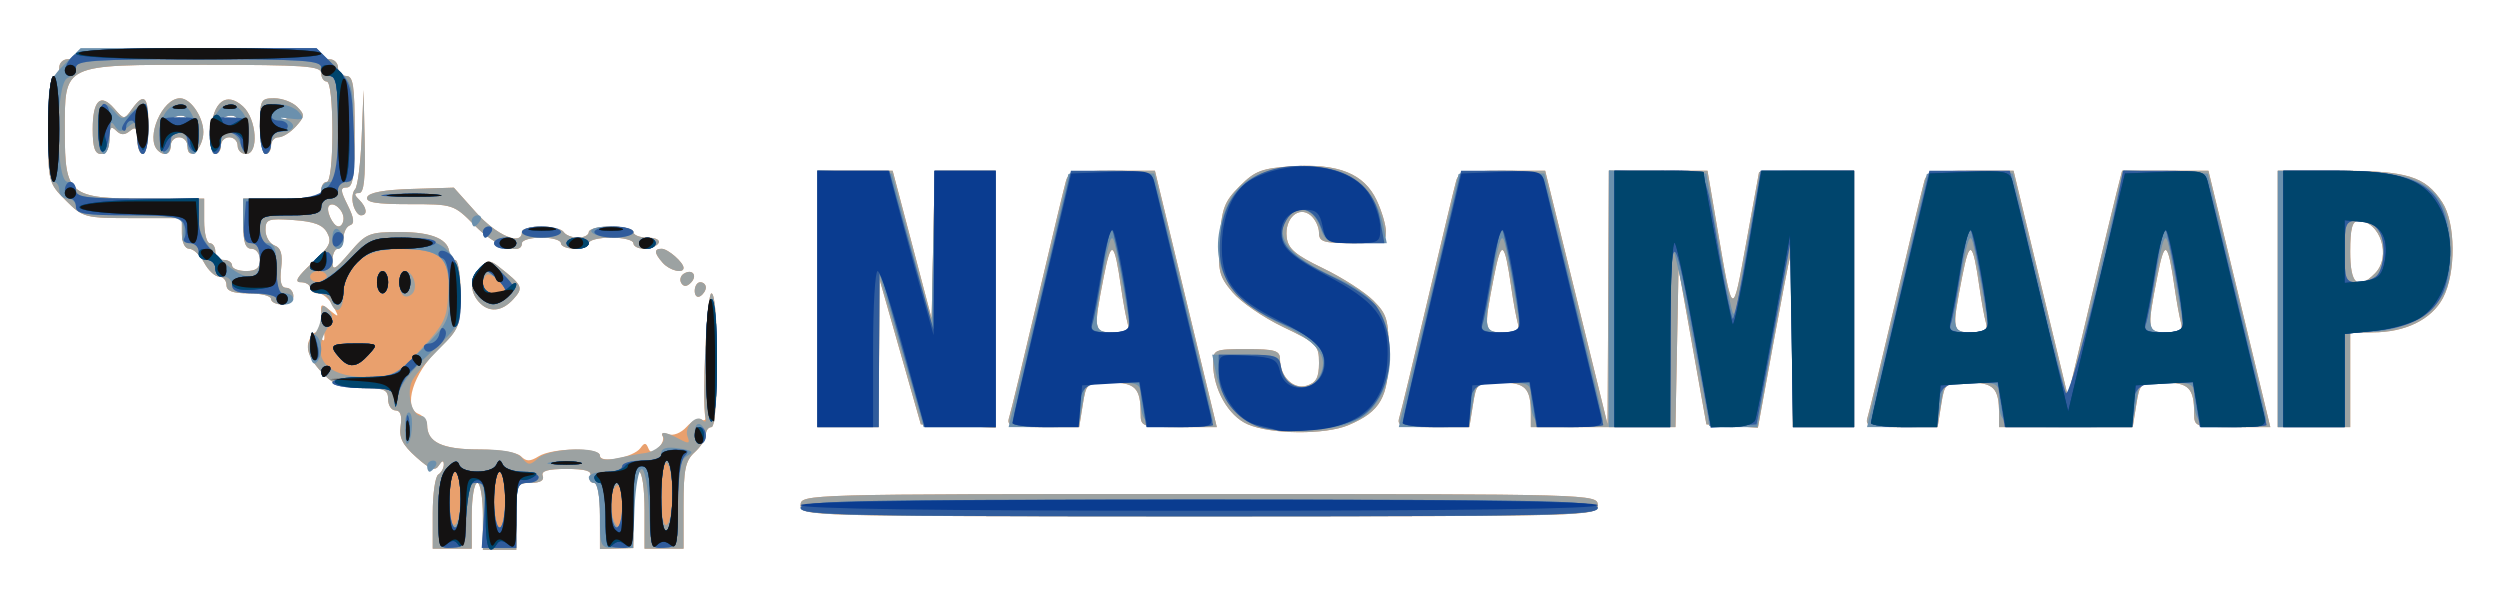 <svg xmlns="http://www.w3.org/2000/svg" role="img" viewBox="-8.63 -7.63 448.50 107.00"><title>MAAP logo</title><path fill="#e9a06d" d="M69 84.459c0-3.488.45-6.619 1-6.959.55-.34.993-1.154.985-1.809-.01-.792-.305-.733-.88.174-.684 1.08-1.531.771-4.064-1.486-2.472-2.203-3.107-3.478-2.793-5.615C63.517 66.93 63.207 66 62.327 66 61.597 66 61 65.1 61 64c0-1.707-.667-2-4.545-2-3.382 0-5.122-.577-6.798-2.253-2.888-2.888-3.705-5.067-2.564-6.838.774-1.201 1.051-1.188 1.879.091.669 1.033.773.254.334-2.5-.604-3.786-.54-3.92 1.192-2.5 1.713 1.404 1.754 1.357.631-.75-.659-1.238-1.858-2.25-2.664-2.25S47 44.55 47 44s-.763-1-1.695-1c-1.194 0-.584-1.018 2.065-3.444 3.16-2.894 3.593-3.757 2.712-5.402-.779-1.456-2.335-2.047-6.066-2.306-4.571-.317-5.018-.157-5.017 1.795 0 1.179.724 2.421 1.609 2.76 1.174.45 1.498 1.56 1.201 4.107C41.528 42.915 41.806 44 42.701 44 43.415 44 44 44.675 44 45.5c0 .833-.889 1.5-2 1.5-1.1 0-2-.45-2-1s-1.8-1-4-1c-2.889 0-4-.417-4-1.5 0-.825-.599-1.5-1.331-1.5S28.736 40.875 28 39.5c-.736-1.375-1.937-2.5-2.669-2.5-.784 0-1.333-1.129-1.335-2.75l-.004-2.75H15.169c-8.578 0-8.912-.088-11.996-3.173C.051 25.205 0 25 0 15.577 0 9.859.403 6 1 6c.55 0 1-.675 1-1.5S2.675 3 3.5 3 5 2.55 5 2c0-.636 8-1 22-1s22 .364 22 1c0 .55.675 1 1.5 1s1.5.675 1.5 1.5.675 1.5 1.5 1.5C54.733 6 55 7.778 55 16c0 7.983-.287 10-1.423 10-1.196 0-1.169.511.17 3.193 1.147 2.3 1.266 3.303.423 3.583C53.526 32.991 53 34.029 53 35.083 53 36.138 52.55 37 52 37s-1 .973-1 2.161c0 1.895.385 1.71 3.127-1.5C57.077 34.208 57.592 34 63.199 34 68.973 34 72 35.351 72 37.929 72 38.518 72.45 39 73 39c.557 0 1 2.693 1 6.078 0 5.782-.195 6.265-3.992 9.914-4.497 4.321-6.406 10.534-3.571 11.622C67.297 66.944 68 67.873 68 68.678 68 71.714 70.746 73 77.229 73c3.694 0 6.886.515 7.596 1.225.967.967 1.639.967 3.186 0C90.498 72.672 99 72.595 99 74.125c0 1.465 6.075.304 7.276-1.39.687-.968.983-.971 1.373-.014.392.961.779.961 1.819 0 .727-.671 1.07-1.635.762-2.141-.307-.506.147-.649 1.011-.317.9.345 2.307-.212 3.298-1.306.95-1.05 2.129-1.661 2.619-1.358.49.303.827.18.748-.274C117.278 63.709 118.195 45 119 45c.611 0 1 4.667 1 12s-.389 12-1 12c-.55 0-1 .605-1 1.345 0 .74-.9 2.159-2 3.155-1.672 1.513-2 3.08-2 9.555V90.8h-7v-6.9c0-3.933-.43-6.9-1-6.9-.569 0-1 2.949-1 6.848v6.848l-3 .085-3 .085v-5.933C99 81.262 98.578 79 97.893 79c-.609 0-.891-.562-.627-1.25.342-.892-.88-1.25-4.266-1.25s-4.608.358-4.266 1.25c.308.803-.453 1.25-2.127 1.25C84.087 79 84 79.201 84 85v6h-6v-6c0-3.333-.444-6-1-6-.554 0-1 2.633-1 5.9v5.9h-7zM38 39c0-1.111-.667-2-1.5-2-1.111 0-1.5-1.167-1.5-4.5V28h7c5.556 0 7-.31 7-1.5 0-.825.45-1.5 1-1.5.593 0 1-3.667 1-9s-.407-9-1-9c-.55 0-1-.675-1-1.5C49 4.214 46 4 28 4 2.322 4 3 3.675 3 16c0 11.358.776 12 14.5 12H28v4c0 2.2.45 4 1 4s1 .675 1 1.5.675 1.5 1.5 1.5 1.5.45 1.5 1 1.125 1 2.5 1c1.833 0 2.5-.533 2.5-2zM8 15.559c0-5.21 1.403-6.553 3.872-3.706 1.745 2.011 1.783 2.013 3.168.092C17.259 8.865 18 9.63 18 15c0 2.75-.45 5-1 5s-1-1.18-1-2.622c0-2.063-.283-2.388-1.324-1.524-.967.802-1.641.781-2.5-.078C11.275 14.875 11 15.23 11 17.3c0 1.733-.537 2.7-1.5 2.7C8.392 20 8 18.84 8 15.559zm11.667 3.774C17.428 17.095 20.474 10 23.674 10c2.044 0 4.473 3.852 4.151 6.584C27.48 19.514 25 21.269 25 18.583 25 17.712 24.325 17 23.5 17s-1.5.675-1.5 1.5c0 1.562-1.183 1.984-2.333.833zm5.062-5.938c-.332-.332-1.195-.368-1.917-.079-.798.319-.561.556.604.604 1.054.043 1.645-.193 1.312-.525zm4.463 2.456c.391-5.269 2.775-7.096 5.749-4.405C37.438 13.707 37.849 20 35.5 20c-.825 0-1.5-.675-1.5-1.5s-.675-1.5-1.5-1.5-1.5.675-1.5 1.5-.476 1.5-1.058 1.5c-.623 0-.931-1.705-.75-4.148zm4.537-2.456c-.332-.332-1.195-.368-1.917-.079-.798.319-.561.556.604.604 1.054.043 1.645-.193 1.312-.525zM38 15c0-4.704.152-5 2.571-5 1.414 0 3.266.695 4.115 1.544 1.392 1.392 1.37 1.737-.226 3.5C43.487 16.12 42.085 17 41.345 17 40.605 17 40 17.675 40 18.5s-.45 1.5-1 1.5-1-2.25-1-5zm4.729-1.604c-.332-.332-1.195-.368-1.917-.079-.798.319-.561.556.604.604 1.054.043 1.645-.193 1.312-.525zM53 31.559c0-1.501-1.795-3.097-2.59-2.302C49.712 29.954 51.093 33 52.107 33 52.598 33 53 32.352 53 31.559zM135 83c0-1.981.667-2 71.5-2s71.5.019 71.5 2-.667 2-71.5 2-71.5-.019-71.5-2zm80.213-14.507C211.729 66.98 209 62.164 209 57.532 209 55.104 209.246 55 215 55c5.122 0 6 .265 6 1.809 0 3.141 2.412 5.513 4.826 4.746 1.667-.529 2.174-1.478 2.174-4.071 0-3.173-.396-3.571-6.423-6.447-3.533-1.686-7.629-4.499-9.104-6.251-2.419-2.875-2.641-3.802-2.277-9.516.35-5.504.817-6.744 3.574-9.501 2.755-2.755 3.998-3.223 9.487-3.573 8.215-.523 12.819 1.335 15.072 6.082C239.247 30.216 240 32.747 240 33.901 240 35.8 239.428 36 234 36c-5.203 0-6-.249-6-1.878 0-1.033-.675-2.438-1.5-3.122-2.138-1.774-4.692.55-4.301 3.914.241 2.074 1.536 3.182 6.538 5.596 3.431 1.656 7.481 4.253 9 5.773 2.48 2.48 2.762 3.463 2.762 9.635 0 7.7-1.468 10.287-7.218 12.72-4.159 1.76-13.864 1.682-18.07-.145zM138 46V23h13.511l3.495 13.25L158.5 49.5l.279-13.25.279-13.25H170v46.091l-6.715-.296-6.715-.296-3.701-13-3.701-13-.084 13.25L149 69h-11zm34.415 21.25c.302-.963 2.608-10.525 5.125-21.25 2.517-10.725 4.805-20.288 5.085-21.25.429-1.471 1.738-1.75 8.225-1.75h7.715l5.551 23 5.551 23h-6.833C196.273 69 196 68.903 196 66.582 196 61.981 195.037 61 190.521 61c-4.203 0-4.275.059-4.905 4l-.64 4h-6.556c-5.786 0-6.491-.205-6.006-1.75zm21.226-17c-.272-.963-.785-3.775-1.14-6.25-1.218-8.481-1.781-8.843-3.112-2-1.894 9.737-1.85 10 1.679 10 2.443 0 2.967-.356 2.573-1.75zm48.774 17c.302-.963 2.608-10.525 5.125-21.25 2.517-10.725 4.805-20.288 5.085-21.25.429-1.472 1.738-1.75 8.23-1.75h7.72l5.596 22.75 5.596 22.75.116-22.75L280 23h17.694l1.749 10.25c2.804 16.433 2.717 16.386 5.182 2.75 1.243-6.875 2.286-12.613 2.317-12.75.031-.138 3.882-.25 8.557-.25h8.5v46h-11l-.079-15.75c-.043-8.662-.233-15.3-.422-14.75-.189.55-1.562 7.66-3.051 15.8l-2.707 14.8-4.621-.299L297.5 68.5l-2.5-14-2.5-14-.277 14.25-.277 14.25H266v-2.418C266 61.981 265.037 61 260.521 61c-4.203 0-4.275.059-4.905 4l-.64 4h-6.556c-5.786 0-6.491-.205-6.006-1.75zm21.226-17c-.272-.963-.785-3.775-1.14-6.25-1.218-8.481-1.781-8.843-3.112-2-1.894 9.737-1.85 10 1.679 10 2.443 0 2.967-.356 2.573-1.75zm62.774 17c.302-.963 2.608-10.525 5.125-21.25 2.517-10.725 4.805-20.288 5.085-21.25.429-1.472 1.739-1.75 8.244-1.75h7.734l4.876 20.25 4.876 20.25 3.91-16.5c2.15-9.075 4.338-18.188 4.862-20.25l.952-3.75h15.487l5.551 23 5.551 23h-6.833C385.273 69 385 68.903 385 66.582 385 61.981 384.037 61 379.521 61c-4.203 0-4.275.059-4.905 4l-.64 4H350v-2.418C350 61.981 349.037 61 344.521 61c-4.203 0-4.275.059-4.905 4l-.64 4h-6.556c-5.786 0-6.491-.205-6.006-1.75zm21.226-17c-.272-.963-.785-3.775-1.14-6.25-1.218-8.481-1.781-8.843-3.112-2-1.894 9.737-1.85 10 1.679 10 2.443 0 2.967-.356 2.573-1.75zm35 0c-.272-.963-.785-3.775-1.14-6.25-1.218-8.481-1.781-8.843-3.112-2-1.894 9.737-1.85 10 1.679 10 2.443 0 2.967-.356 2.573-1.75zM400 46V23h11.05c12.169 0 15.405.992 18.463 5.66 2.42 3.694 2.484 12.718.121 17.168C427.582 49.695 422.875 52 417.032 52H413v17h-13zm17.429-4.571c3.018-3.018.979-9.429-3-9.429C413.364 32 413 33.4 413 37.5c0 5.877 1.314 7.043 4.429 3.929zM77.25 46.504c-1.683-1.912-1.575-4.322.278-6.175 1.293-1.293 1.792-1.32 3.246-.179 4.395 3.451 4.563 3.82 2.686 5.893-2.068 2.285-4.448 2.462-6.21.46zM116 44.559c0-.857.45-1.559 1-1.559s1 .423 1 .941c0 .518-.45 1.219-1 1.559s-1-.084-1-.941zm-2.403-1.403c-.346-.56-.142-1.319.454-1.687 1.537-.95 2.529.351 1.246 1.635-.718.718-1.278.735-1.7.052zM110.25 39.504C108.718 37.764 108.663 37 110.071 37 111.196 37 114 39.447 114 40.429c0 1.101-2.512.482-3.75-.924zm-33.621-6.587C72.771 29.013 72.732 29 64.796 29c-5.925 0-7.856-.32-7.548-1.25.273-.824 2.992-1.329 7.979-1.483l7.565-.233 4.012 4.483C80.487 34.631 85 36.549 85 34c0-.55 1.548-1 3.441-1 1.893 0 3.719.45 4.059 1 .34.55 1.491 1 2.559 1S97 34.55 97 34s1.8-1 4-1 4 .45 4 1 1.152 1 2.559 1c1.451 0 2.292.433 1.941 1-.34.55-1.491 1-2.559 1S105 36.55 105 36s-1.8-1-4-1-4 .45-4 1-1.125 1-2.5 1-2.5-.45-2.5-1-1.575-1-3.5-1-3.5.45-3.5 1c0 2.311-4.78.551-8.371-3.083zM54.732 29.084c-.276-1.054-.123-2.294.339-2.756.462-.462.993-4.662 1.181-9.334L56.593 8.5l.204 9.25C56.943 24.391 56.662 27 55.8 27c-.933 0-.933.267 0 1.2 1.411 1.411 1.568 2.8.317 2.8-.486 0-1.109-.862-1.384-1.916z"/><path fill="#9ca2a2" d="M69 84.459c0-3.488.45-6.619 1-6.959.55-.34.993-1.154.985-1.809-.01-.792-.305-.733-.88.174-.684 1.08-1.531.771-4.064-1.486-2.472-2.203-3.107-3.478-2.793-5.615C63.517 66.93 63.207 66 62.327 66 61.597 66 61 65.1 61 64c0-1.707-.667-2-4.545-2-3.382 0-5.122-.577-6.798-2.253-3.154-3.154-3.828-5.433-2.114-7.147C48.344 51.799 49 50.121 49 48.871c0-1.792.258-2.013 1.225-1.046s.967 1.639 0 3.186C46.909 56.322 49.696 60 57.035 60c4.918 0 5.413-.25 9.853-4.979 4.195-4.468 4.698-5.509 4.899-10.135.279-6.414-1.246-7.809-8.583-7.853C56.823 36.993 53 39.962 53 44.955c0 3.198-1.381 4.102-2.362 1.545-.317-.825-1.265-1.5-2.107-1.5C47.689 45 47 44.55 47 44s-.763-1-1.695-1c-1.194 0-.584-1.018 2.065-3.444 3.16-2.894 3.593-3.757 2.712-5.402-.779-1.456-2.335-2.047-6.066-2.306-4.571-.317-5.018-.157-5.017 1.795 0 1.179.724 2.421 1.609 2.76 1.174.45 1.498 1.56 1.201 4.107C41.528 42.915 41.806 44 42.701 44 43.415 44 44 44.675 44 45.5c0 .833-.889 1.5-2 1.5-1.1 0-2-.45-2-1s-1.8-1-4-1c-2.889 0-4-.417-4-1.5 0-.825-.599-1.5-1.331-1.5S28.736 40.875 28 39.5c-.736-1.375-1.937-2.5-2.669-2.5-.784 0-1.333-1.129-1.335-2.75l-.004-2.75H15.169c-8.578 0-8.912-.088-11.996-3.173C.051 25.205 0 25 0 15.577 0 9.859.403 6 1 6c.55 0 1-.675 1-1.5S2.675 3 3.5 3 5 2.55 5 2c0-.636 8-1 22-1s22 .364 22 1c0 .55.675 1 1.5 1s1.5.675 1.5 1.5.675 1.5 1.5 1.5C54.733 6 55 7.778 55 16c0 7.983-.287 10-1.423 10-1.196 0-1.169.511.17 3.193 1.147 2.3 1.266 3.303.423 3.583C53.526 32.991 53 34.029 53 35.083 53 36.138 52.55 37 52 37s-1 .973-1 2.161c0 1.895.385 1.71 3.127-1.5C57.077 34.208 57.592 34 63.199 34 68.973 34 72 35.351 72 37.929 72 38.518 72.45 39 73 39c.557 0 1 2.693 1 6.078 0 5.698-.235 6.311-3.75 9.788-2.062 2.04-4.25 4.598-4.86 5.684C64.18 62.703 65.231 67 66.968 67 67.535 67 68 67.707 68 68.571 68 71.727 70.675 73 77.306 73c4.56 0 6.82.447 7.715 1.525 1.135 1.367 1.441 1.367 2.951 0C89.96 72.727 99 72.398 99 74.125c0 .749 1.086.886 3.25.411 1.788-.393 3.925-.787 4.75-.875 1.932-.207 3.922-1.943 3.336-2.911-.647-1.069.463-.928 2.881.366 1.737.93 1.987.858 1.494-.427-.658-1.715 1.548-4.097 2.714-2.931.408.408.651.291.54-.259-.686-3.401.192-22.5 1.035-22.5.611 0 1 4.667 1 12s-.389 12-1 12c-.55 0-1 .605-1 1.345 0 .74-.9 2.159-2 3.155-1.672 1.513-2 3.08-2 9.555V90.8h-7v-6.9c0-3.933-.43-6.9-1-6.9-.569 0-1 2.949-1 6.848v6.848l-3 .085-3 .085v-5.933C99 81.262 98.578 79 97.893 79c-.609 0-.891-.562-.627-1.25.342-.892-.88-1.25-4.266-1.25s-4.608.358-4.266 1.25c.308.803-.453 1.25-2.127 1.25C84.087 79 84 79.201 84 85v6h-6v-6c0-3.333-.444-6-1-6-.554 0-1 2.633-1 5.9v5.9h-7zm5-3.018C74 78.998 73.55 77 73 77s-1 2.277-1 5.059c0 3.118.384 4.822 1 4.441.55-.34 1-2.616 1-5.059zM82 82c0-2.75-.45-5-1-5s-1 2.25-1 5 .45 5 1 5 1-2.25 1-5zm21 .941c0-2.451-.396-3.814-1-3.441-1.693 1.047-1.12 7.5.667 7.5C102.85 87 103 85.173 103 82.941zM112 81c0-2.685-.45-5.16-1-5.5-.625-.386-1 1.676-1 5.5s.375 5.886 1 5.5c.55-.34 1-2.815 1-5.5zM50 42c0-.55-.675-1-1.5-1s-1.5.45-1.5 1 .675 1 1.5 1 1.5-.45 1.5-1zm-12-3c0-1.111-.667-2-1.5-2-1.111 0-1.5-1.167-1.5-4.5V28h7c5.556 0 7-.31 7-1.5 0-.825.45-1.5 1-1.5.593 0 1-3.667 1-9s-.407-9-1-9c-.55 0-1-.675-1-1.5C49 4.214 46 4 28 4 2.322 4 3 3.675 3 16c0 11.358.776 12 14.5 12H28v4c0 2.2.45 4 1 4s1 .675 1 1.5.675 1.5 1.5 1.5 1.5.45 1.5 1 1.125 1 2.5 1c1.833 0 2.5-.533 2.5-2zM8 15.559c0-5.21 1.403-6.553 3.872-3.706 1.745 2.011 1.783 2.013 3.168.092C17.259 8.865 18 9.63 18 15c0 2.75-.45 5-1 5s-1-1.18-1-2.622c0-2.063-.283-2.388-1.324-1.524-.967.802-1.641.781-2.5-.078C11.275 14.875 11 15.23 11 17.3c0 1.733-.537 2.7-1.5 2.7C8.392 20 8 18.84 8 15.559zm11.667 3.774C17.428 17.095 20.474 10 23.674 10c2.044 0 4.473 3.852 4.151 6.584C27.48 19.514 25 21.269 25 18.583 25 17.712 24.325 17 23.5 17s-1.5.675-1.5 1.5c0 1.562-1.183 1.984-2.333.833zm5.062-5.938c-.332-.332-1.195-.368-1.917-.079-.798.319-.561.556.604.604 1.054.043 1.645-.193 1.312-.525zm4.463 2.456c.391-5.269 2.775-7.096 5.749-4.405C37.438 13.707 37.849 20 35.5 20c-.825 0-1.5-.675-1.5-1.5s-.675-1.5-1.5-1.5-1.5.675-1.5 1.5-.476 1.5-1.058 1.5c-.623 0-.931-1.705-.75-4.148zm4.537-2.456c-.332-.332-1.195-.368-1.917-.079-.798.319-.561.556.604.604 1.054.043 1.645-.193 1.312-.525zM38 15c0-4.704.152-5 2.571-5 1.414 0 3.266.695 4.115 1.544 1.392 1.392 1.37 1.737-.226 3.5C43.487 16.12 42.085 17 41.345 17 40.605 17 40 17.675 40 18.5s-.45 1.5-1 1.5-1-2.25-1-5zm4.729-1.604c-.332-.332-1.195-.368-1.917-.079-.798.319-.561.556.604.604 1.054.043 1.645-.193 1.312-.525zM53 31.559c0-1.501-1.795-3.097-2.59-2.302C49.712 29.954 51.093 33 52.107 33 52.598 33 53 32.352 53 31.559zM135 83c0-1.981.667-2 71.5-2s71.5.019 71.5 2-.667 2-71.5 2-71.5-.019-71.5-2zm80.213-14.507C211.729 66.98 209 62.164 209 57.532 209 55.104 209.246 55 215 55c5.122 0 6 .265 6 1.809 0 3.141 2.412 5.513 4.826 4.746 1.667-.529 2.174-1.478 2.174-4.071 0-3.173-.396-3.571-6.423-6.447-3.533-1.686-7.629-4.499-9.104-6.251-2.419-2.875-2.641-3.802-2.277-9.516.35-5.504.817-6.744 3.574-9.501 2.755-2.755 3.998-3.223 9.487-3.573 8.215-.523 12.819 1.335 15.072 6.082C239.247 30.216 240 32.747 240 33.901 240 35.8 239.428 36 234 36c-5.203 0-6-.249-6-1.878 0-1.033-.675-2.438-1.5-3.122-2.138-1.774-4.692.55-4.301 3.914.241 2.074 1.536 3.182 6.538 5.596 3.431 1.656 7.481 4.253 9 5.773 2.48 2.48 2.762 3.463 2.762 9.635 0 7.7-1.468 10.287-7.218 12.72-4.159 1.76-13.864 1.682-18.07-.145zM138 46V23h13.511l3.495 13.25L158.5 49.5l.279-13.25.279-13.25H170v46.091l-6.715-.296-6.715-.296-3.701-13-3.701-13-.084 13.25L149 69h-11zm34.415 21.25c.302-.963 2.608-10.525 5.125-21.25 2.517-10.725 4.805-20.288 5.085-21.25.429-1.471 1.738-1.75 8.225-1.75h7.715l5.551 23 5.551 23h-6.833C196.273 69 196 68.903 196 66.582 196 61.981 195.037 61 190.521 61c-4.203 0-4.275.059-4.905 4l-.64 4h-6.556c-5.786 0-6.491-.205-6.006-1.75zm21.226-17c-.272-.963-.785-3.775-1.14-6.25-1.218-8.481-1.781-8.843-3.112-2-1.894 9.737-1.85 10 1.679 10 2.443 0 2.967-.356 2.573-1.75zm48.774 17c.302-.963 2.608-10.525 5.125-21.25 2.517-10.725 4.805-20.288 5.085-21.25.429-1.472 1.738-1.75 8.23-1.75h7.72l5.596 22.75 5.596 22.75.116-22.75L280 23h17.694l1.749 10.25c2.804 16.433 2.717 16.386 5.182 2.75 1.243-6.875 2.286-12.613 2.317-12.75.031-.138 3.882-.25 8.557-.25h8.5v46h-11l-.079-15.75c-.043-8.662-.233-15.3-.422-14.75-.189.55-1.562 7.66-3.051 15.8l-2.707 14.8-4.621-.299L297.5 68.5l-2.5-14-2.5-14-.277 14.25-.277 14.25H266v-2.418C266 61.981 265.037 61 260.521 61c-4.203 0-4.275.059-4.905 4l-.64 4h-6.556c-5.786 0-6.491-.205-6.006-1.75zm21.226-17c-.272-.963-.785-3.775-1.14-6.25-1.218-8.481-1.781-8.843-3.112-2-1.894 9.737-1.85 10 1.679 10 2.443 0 2.967-.356 2.573-1.75zm62.774 17c.302-.963 2.608-10.525 5.125-21.25 2.517-10.725 4.805-20.288 5.085-21.25.429-1.472 1.739-1.75 8.244-1.75h7.734l4.876 20.25 4.876 20.25 3.91-16.5c2.15-9.075 4.338-18.188 4.862-20.25l.952-3.75h15.487l5.551 23 5.551 23h-6.833C385.273 69 385 68.903 385 66.582 385 61.981 384.037 61 379.521 61c-4.203 0-4.275.059-4.905 4l-.64 4H350v-2.418C350 61.981 349.037 61 344.521 61c-4.203 0-4.275.059-4.905 4l-.64 4h-6.556c-5.786 0-6.491-.205-6.006-1.75zm21.226-17c-.272-.963-.785-3.775-1.14-6.25-1.218-8.481-1.781-8.843-3.112-2-1.894 9.737-1.85 10 1.679 10 2.443 0 2.967-.356 2.573-1.75zm35 0c-.272-.963-.785-3.775-1.14-6.25-1.218-8.481-1.781-8.843-3.112-2-1.894 9.737-1.85 10 1.679 10 2.443 0 2.967-.356 2.573-1.75zM400 46V23h11.05c12.169 0 15.405.992 18.463 5.66 2.42 3.694 2.484 12.718.121 17.168C427.582 49.695 422.875 52 417.032 52H413v17h-13zm17.429-4.571c3.018-3.018.979-9.429-3-9.429C413.364 32 413 33.4 413 37.5c0 5.877 1.314 7.043 4.429 3.929zM52.25 56.504C50.32 54.313 50.683 54 55.155 54c4.092 0 4.127.03 2.345 2-2.115 2.337-3.518 2.471-5.25.504zm25-10c-1.683-1.912-1.575-4.322.278-6.175 1.293-1.293 1.792-1.32 3.246-.179 4.395 3.451 4.563 3.82 2.686 5.893-2.068 2.285-4.448 2.462-6.21.46zm4.75-2.076c0-1.104-2.769-3.326-3.381-2.714C77.284 43.05 78.103 45 80 45c1.1 0 2-.257 2-.571zM63.683 45.35c-1.065-1.065-.802-4.35.348-4.35 1.479 0 2.409 2.959 1.285 4.084-.522.522-1.257.642-1.633.266zM116 44.559c0-.857.45-1.559 1-1.559s1 .423 1 .941c0 .518-.45 1.219-1 1.559s-1-.084-1-.941zM59 43c0-1.1.45-2 1-2s1 .9 1 2-.45 2-1 2-1-.9-1-2zm54.597.156c-.346-.56-.142-1.319.454-1.687 1.537-.95 2.529.351 1.246 1.635-.718.718-1.278.735-1.7.052zM110.25 39.504C108.718 37.764 108.663 37 110.071 37 111.196 37 114 39.447 114 40.429c0 1.101-2.512.482-3.75-.924zm-33.621-6.587C72.771 29.013 72.732 29 64.796 29c-5.925 0-7.856-.32-7.548-1.25.273-.824 2.992-1.329 7.979-1.483l7.565-.233 4.012 4.483C80.487 34.631 85 36.549 85 34c0-.55 1.548-1 3.441-1 1.893 0 3.719.45 4.059 1 .34.55 1.491 1 2.559 1S97 34.55 97 34s1.8-1 4-1 4 .45 4 1 1.152 1 2.559 1c1.451 0 2.292.433 1.941 1-.34.55-1.491 1-2.559 1S105 36.55 105 36s-1.8-1-4-1-4 .45-4 1-1.125 1-2.5 1-2.5-.45-2.5-1-1.575-1-3.5-1-3.5.45-3.5 1c0 2.311-4.78.551-8.371-3.083zM54.732 29.084c-.276-1.054-.123-2.294.339-2.756.462-.462.993-4.662 1.181-9.334L56.593 8.5l.204 9.25C56.943 24.391 56.662 27 55.8 27c-.933 0-.933.267 0 1.2 1.411 1.411 1.568 2.8.317 2.8-.486 0-1.109-.862-1.384-1.916z"/><path fill="#6b90ad" d="M70 84.323c0-4.706.454-6.92 1.67-8.135 1.214-1.214 1.782-1.331 2.083-.429.539 1.618 5.908 1.611 6.664-.009.467-1 .7-1 1.167 0 .321.688 1.896 1.25 3.5 1.25C86.688 77 88 77.45 88 78s-.9 1-2 1c-1.771 0-2 .667-2 5.833v5.833h-6.161l.33-5.835c.284-5.017.085-5.835-1.42-5.833-1.463.002-1.75.943-1.751 5.752-.001 5.428-.141 5.758-2.5 5.894-2.423.14-2.499-.053-2.499-6.321zM74 82c0-2.75-.45-5-1-5s-1 2.25-1 5 .45 5 1 5 1-2.25 1-5zm8 0c0-2.75-.45-5-1-5s-1 2.25-1 5 .45 5 1 5 1-2.25 1-5zm17 2.833C99 81.611 98.552 79 98 79c-.55 0-1-.45-1-1s1.35-1 3-1 3-.45 3-1 1.575-1 3.5-1c2.241 0 3.5-.477 3.5-1.327 0-.918.966-1.185 3.137-.866 2.524.37 2.817.639 1.5 1.377-1.295.725-1.637 2.526-1.638 8.616-.001 7.473-.073 7.704-2.458 7.842-2.369.137-2.468-.116-2.749-7C107.631 79.714 107.05 76.5 106.5 76.5s-1.131 3.188-1.29 7.083l-.29 7.083h-2.96c-2.941 0-2.96-.036-2.96-5.833zm13-3.892C112 77.647 111.554 75 111 75c-.565 0-1 2.853-1 6.559 0 4.118.372 6.329 1 5.941.55-.34 1-3.291 1-6.559zM103 83c0-2.2-.45-4-1-4s-1 1.8-1 4 .45 4 1 4 1-1.8 1-4zm32 .5c0-1.319 8.611-1.5 71.5-1.5s71.5.181 71.5 1.5-8.611 1.5-71.5 1.5-71.5-.181-71.5-1.5zM68 76c0-.55.477-1 1.059-1 .582 0 .781.45.441 1-.34.55-.816 1-1.059 1C68.198 77 68 76.55 68 76zm22.264-.718c1.52-.23 3.77-.224 5 .014s-.014.425-2.764.418c-2.75-.007-3.756-.202-2.236-.432zM64 68.941c0-1.682.39-2.818.866-2.524.806.498.366 5.583-.482 5.583C64.173 72 64 70.623 64 68.941zm52 1c0-1.132.45-1.781 1-1.441s1 1.266 1 2.059C118 71.352 117.55 72 117 72s-1-.927-1-2.059zm101.094-1.187c-3.931-1.447-6.658-4.86-7.596-9.504l-.656-3.25h6.079C220.108 56 221 56.264 221 57.8c0 4.186 5.131 5.692 7.068 2.074 1.869-3.492-.241-6.226-7.469-9.679-9.864-4.712-12.945-11.642-9.182-20.649 1.824-4.364 5.124-6.473 11.207-7.162 9.102-1.03 15.353 2.809 16.879 10.366l.656 3.25h-5.482c-5.192 0-5.537-.159-6.527-3-1.242-3.562-4.515-4.055-6.186-.933-1.716 3.206 1.12 6.498 8.468 9.83 7.374 3.343 9.705 6.273 10.275 12.91.496 5.771-1.985 11.11-6.061 13.046-4.01 1.904-13.504 2.392-17.553.901zM138 45.954V22.909l6.689.296 6.689.296 3.561 13.5L158.5 50.5l.278-13.75.278-13.75H170v46H157.056l-1.482-5.25c-.815-2.888-2.596-9.075-3.959-13.75l-2.477-8.5-.069 13.75L149 69h-11zm39.653.796c2.937-12.238 5.341-22.606 5.344-23.042.002-.436 3.475-.661 7.717-.5l7.713.292 5.241 21.5c2.883 11.825 5.262 22.062 5.287 22.75.032.864-1.775 1.25-5.847 1.25C196.838 69 196 68.341 196 63.418 196 61.189 195.617 61 191.088 61h-4.912l-.676 4-.676 4h-12.511zM194 51.184c0-1.219-1.96-12.313-2.682-15.184-.486-1.929-.922-.902-1.912 4.5C187.413 51.376 187.499 52 191 52c1.65 0 3-.367 3-.816zM247.653 46.75c2.937-12.238 5.341-22.606 5.344-23.042.002-.436 3.475-.661 7.717-.5l7.713.292 5.241 21.5c2.883 11.825 5.262 22.062 5.287 22.75.032.864-1.775 1.25-5.847 1.25C266.838 69 266 68.341 266 63.418 266 61.189 265.616 61 261.088 61h-4.912l-.676 4-.676 4h-12.511zM264 51.184c0-1.219-1.96-12.313-2.682-15.184-.486-1.929-.922-.902-1.912 4.5C257.413 51.376 257.499 52 261 52c1.65 0 3-.367 3-.816zm16-5.223V22.922l8.738.289 8.738.289 2.195 12.35c1.207 6.793 2.39 12.545 2.628 12.784.238.238.729-1.495 1.09-3.85.361-2.356 1.368-8.221 2.237-13.034l1.58-8.75H324v46h-10.95l-.275-16.25L312.5 36.5l-2.934 16.25L306.632 69h-4.316c-2.374 0-4.323-.113-4.332-.25-.163-2.483-5.956-31.056-6.384-31.484-.33-.33-.6 6.675-.6 15.567V69h-11zm51.653.789c2.937-12.238 5.341-22.606 5.344-23.042.002-.436 3.479-.661 7.726-.5l7.722.292 4.945 20.5 4.945 20.5 1.737-7c.956-3.85 3.204-13.205 4.997-20.789l3.259-13.789 7.549.289 7.549.289 5.241 21.5c2.883 11.825 5.262 22.062 5.287 22.75.032.864-1.775 1.25-5.847 1.25C385.838 69 385 68.341 385 63.418 385 61.189 384.616 61 380.088 61h-4.912l-.676 4-.676 4h-11.305C350.367 69 350 68.836 350 63.418 350 61.189 349.616 61 345.088 61h-4.912l-.676 4-.676 4h-12.511zM348 51.184c0-1.219-1.96-12.313-2.682-15.184-.486-1.929-.922-.902-1.912 4.5C341.413 51.376 341.499 52 345 52c1.65 0 3-.367 3-.816zm35 0c0-1.219-1.96-12.313-2.682-15.184-.486-1.929-.922-.902-1.912 4.5C376.413 51.376 376.499 52 380 52c1.65 0 3-.367 3-.816zM400 46V23h10.599C426.824 23 431 26.035 431 37.828c0 5.002-.433 6.534-2.564 9.066-2.67 3.173-7.627 5.091-13.186 5.1L412 52v17h-12zm17.8-4.2c.66-.66 1.2-2.595 1.2-4.3 0-3.684-1.552-5.5-4.7-5.5-2.121 0-2.3.428-2.3 5.5s.179 5.5 2.3 5.5c1.265 0 2.84-.54 3.5-1.2zM118 57c0-6.667.394-11 1-11s1 4.333 1 11-.394 11-1 11-1-4.333-1-11zm-55.85 7.25C62.014 62.208 61.493 62 56.5 62c-3.025 0-5.5-.45-5.5-1s2.485-1 5.521-1c5.274 0 5.744-.22 10.5-4.926C71.726 50.418 72 49.86 72 44.934c0-6.467-1.549-7.858-8.795-7.902-4.314-.026-5.75.423-7.75 2.423-1.35 1.35-2.455 3.6-2.455 5S52.55 47 52 47s-1-.45-1-1-.9-1-2-1-2-.45-2-1 .621-1 1.379-1c.759 0 3.234-1.8 5.501-4 3.802-3.69 4.551-4 9.666-4C71.254 35 74 37.707 74 45.305c0 5.253-.143 5.527-5.415 10.356-3.613 3.309-5.56 5.938-5.85 7.899-.319 2.16-.475 2.342-.585.689zM49 59c0-.55.477-1 1.059-1 .582 0 .781.45.441 1-.34.55-.816 1-1.059 1C49.198 60 49 59.55 49 59zm-2-4c0-1.824.415-2.862 1-2.5.55.34 1 1.465 1 2.5s-.45 2.16-1 2.5c-.585.362-1-.676-1-2.5zm5.25 1.504C50.32 54.313 50.683 54 55.155 54c4.092 0 4.127.03 2.345 2-2.115 2.337-3.518 2.471-5.25.504zM49 49.441c0-.857.45-1.281 1-.941.55.34 1 1.041 1 1.559C51 50.577 50.55 51 50 51s-1-.702-1-1.559zM41 46c0-.55-1.8-1-4-1-2.889 0-4-.417-4-1.5 0-.825-.675-1.5-1.5-1.5s-1.5-.675-1.5-1.5-.675-1.5-1.5-1.5-1.5-.675-1.5-1.5-.675-1.5-1.5-1.5-1.447-.338-1.382-.75C24.753 31.233 24.226 31 14.5 31 6.722 31 5 30.728 5 29.5c0-.825-.675-1.5-1.5-1.5S2 27.325 2 26.5 1.55 25 1 25c-.593 0-1-3.692-1-9.077 0-8.699.122-9.199 2.923-12L5.846 1h42.253L51.44 4.25c3.314 3.224 3.34 3.321 3.2 11.996C54.446 28.386 52.574 28.004 52.214 15.75c-.228-7.762-.585-9.75-1.75-9.75C49.659 6 49 5.325 49 4.5 49 3.212 45.889 3 27 3 8.862 3 5 3.245 5 4.393c0 .766-.675 1.652-1.5 1.969C1.294 7.208 1.294 25 3.5 25c.825 0 1.5.675 1.5 1.5C5 27.742 6.889 28 16 28h11v3.467c0 2.635.848 4.315 3.533 7C35.036 42.97 38 43.181 38 39c0-2-.5-3-1.5-3-1.083 0-1.5-1.111-1.5-4v-4h7c5.556 0 7-.31 7-1.5 0-.825.675-1.5 1.5-1.5s1.5.675 1.5 1.5-.675 1.5-1.5 1.5-1.5.675-1.5 1.5c0 1.152-1.278 1.5-5.5 1.5-5.2 0-5.5.136-5.5 2.5 0 1.556.567 2.5 1.5 2.5 1.111 0 1.5 1.167 1.5 4.5s.389 4.5 1.5 4.5c.825 0 1.5.45 1.5 1s-.675 1-1.5 1-1.5-.45-1.5-1zm36.25-.496c-1.645-1.868-1.578-3.319.237-5.134 1.316-1.316 1.783-1.191 4.058 1.084 2.276 2.276 2.4 2.742 1.084 4.058-1.847 1.847-3.749 1.844-5.38-.009zm4.75-1.076C82 43.686 79.314 41 78.571 41 78.257 41 78 41.9 78 43c0 1.333.667 2 2 2 1.1 0 2-.257 2-.571zM59 43c0-1.1.45-2 1-2s1 .9 1 2-.45 2-1 2-1-.9-1-2zm4 0c0-1.1.45-2 1-2s1 .9 1 2-.45 2-1 2-1-.9-1-2zm-16-2.571c0-1.104 2.769-3.326 3.381-2.714C51.716 39.05 50.897 41 49 41c-1.1 0-2-.257-2-.571zm4-5.488c0-1.132.45-1.781 1-1.441s1 1.266 1 2.059C53 36.352 52.55 37 52 37s-1-.927-1-2.059zM80 36c0-.55.9-1 2-1s2 .45 2 1-.9 1-2 1-2-.45-2-1zm13 0c0-.55.9-1 2-1s2 .45 2 1-.9 1-2 1-2-.45-2-1zm13 0c0-.55.675-1 1.5-1s1.5.45 1.5 1-.675 1-1.5 1-1.5-.45-1.5-1zm-28-2c0-.55.477-1 1.059-1 .582 0 .781.45.441 1-.34.55-.816 1-1.059 1C78.198 35 78 34.55 78 34zm7 0c0-.55 1.575-1 3.5-1s3.5.45 3.5 1-1.575 1-3.5 1-3.5-.45-3.5-1zm12.5 0c-.373-.604.99-1 3.441-1C103.173 33 105 33.45 105 34s-1.548 1-3.441 1c-1.893 0-3.719-.45-4.059-1zM76 32c0-.55.477-1 1.059-1 .582 0 .781.45.441 1-.34.55-.816 1-1.059 1C76.198 33 76 32.55 76 32zm-15.25-4.732c2.337-.211 6.162-.211 8.5 0 2.337.211.425.383-4.25.383s-6.588-.172-4.25-.383zM9 15.5c0-4.692.878-5.557 3.021-2.975 1.134 1.367 1.441 1.367 2.951 0C17.554 10.189 18 10.627 18 15.5c0 2.475-.45 4.5-1 4.5s-1-1.405-1-3.122c0-2.729-.199-2.958-1.576-1.814-1.306 1.084-1.732 1.062-2.485-.128-.654-1.033-.913-.525-.924 1.814C11.007 18.538 10.55 20 10 20c-.55 0-1-2.025-1-4.5zm11 1.122c0-4.07 2.372-6.505 4.834-4.963C26.698 12.827 27.753 20 26.06 20 25.477 20 25 19.1 25 18c0-1.111-.667-2-1.5-2s-1.5.889-1.5 2c0 1.1-.45 2-1 2s-1-1.52-1-3.378zm4.729-3.227c-.332-.332-1.195-.368-1.917-.079-.798.319-.561.556.604.604 1.054.043 1.645-.193 1.312-.525zm4.46 2.955c.384-4.511 3.01-6.58 5.365-4.225 1.047 1.047 1.448 2.753 1.17 4.983-.378 3.038-.502 3.157-1.19 1.14C33.583 15.462 31 15.28 31 18c0 1.1-.477 2-1.06 2-.61 0-.929-1.549-.75-3.649zm4.54-2.955c-.332-.332-1.195-.368-1.917-.079-.798.319-.561.556.604.604 1.054.043 1.645-.193 1.312-.525zM38 15.5c0-4.291.134-4.5 2.878-4.5 1.583 0 3.438.675 4.122 1.499 1.064 1.282.829 1.447-1.628 1.135-1.58-.2-2.084-.169-1.122.07C44.648 14.3 44.463 16 42 16c-1.333 0-2 .667-2 2 0 1.1-.45 2-1 2s-1-2.025-1-4.5z"/><path fill="#305c9c" d="M70 84.323c0-4.706.454-6.92 1.67-8.135 1.214-1.214 1.782-1.331 2.083-.429.539 1.618 5.908 1.611 6.664-.009.467-1 .7-1 1.167 0 .321.688 1.896 1.25 3.5 1.25C86.688 77 88 77.45 88 78s-.9 1-2 1c-1.771 0-2 .667-2 5.833v5.833h-6.216l.422-5.833C78.576 79.711 78.406 79 76.814 79c-1.541 0-1.814.864-1.815 5.75-.001 5.428-.141 5.758-2.5 5.894C70.076 90.784 70 90.591 70 84.323zM74 82c0-2.75-.45-5-1-5s-1 2.25-1 5 .45 5 1 5 1-2.25 1-5zm8 0c0-2.75-.45-5-1-5s-1 2.25-1 5 .45 5 1 5 1-2.25 1-5zm18.001 2.75C100 81.584 99.551 79 99 79c-.55 0-1-.45-1-1s1.125-1 2.5-1 2.5-.45 2.5-1 1.575-1 3.5-1 3.5-.45 3.5-1 1.215-1 2.7-1c2.1 0 2.433.267 1.5 1.2-.721.721-1.2 4.212-1.201 8.75-.001 7.347-.068 7.554-2.5 7.694-2.453.142-2.499.008-2.499-7.25C108 77.488 107.698 76 106.5 76s-1.5 1.488-1.5 7.394c0 7.258-.046 7.392-2.499 7.25-2.359-.136-2.499-.467-2.5-5.894zM112 80.941C112 77.647 111.554 75 111 75c-.565 0-1 2.853-1 6.559 0 4.118.372 6.329 1 5.941.55-.34 1-3.291 1-6.559zM103 83c0-2.2-.45-4-1-4s-1 1.8-1 4 .45 4 1 4 1-1.8 1-4zm32 .5c0-1.319 8.611-1.5 71.5-1.5s71.5.181 71.5 1.5-8.611 1.5-71.5 1.5-71.5-.181-71.5-1.5zm-44.25-8.206c1.238-.238 3.263-.238 4.5 0 1.238.238.225.433-2.25.433s-3.487-.195-2.25-.433zM64.232 69c0-1.925.206-2.712.457-1.75.252.963.252 2.538 0 3.5-.252.963-.457.175-.457-1.75zM116 70.5c0-.825.45-1.5 1-1.5s1 .675 1 1.5-.45 1.5-1 1.5-1-.675-1-1.5zm101.313-1.543C213.123 67.666 210 63.571 210 59.365V56h5.43c4.789 0 5.468.254 5.75 2.148.734 4.934 6.913 4.889 7.646-.055.442-2.978-1.46-5.038-6.827-7.392-9.964-4.371-12.826-8.705-11.517-17.439 1.247-8.316 8.419-12.468 18.574-10.753 5.569.941 8.959 4.114 9.902 9.269L239.731 36h-5.146c-4.8 0-5.223-.202-6.279-3-1.435-3.801-4.863-4.068-6.486-.504-1.526 3.348.728 5.809 8.832 9.644 3.384 1.602 6.861 3.993 7.727 5.315 4.148 6.331 2.536 16.535-3.135 19.838-3.783 2.204-13.307 3.087-17.931 1.663zM138 46V23h12.923l1.125 4.25c.619 2.337 2.4 8.75 3.959 14.25l2.834 10 .08-14.25L159 23h11v46h-12.769l-4.038-14.25-4.038-14.25-.077 14.25L149 69h-11zm34.994 22.25c-.003-.412 2.358-10.762 5.247-23L183.495 23H190.68c5.973 0 7.275.295 7.719 1.75C199.035 26.837 209 68.076 209 68.622c0 .208-2.695.378-5.988.378h-5.988l-.64-4-.64-4h-4.765C185.926 61 185 61.865 185 66.582 185 68.871 184.679 69 179 69c-3.3 0-6.003-.338-6.006-.75zm20.953-18c-.082-2.742-2.601-16.237-3.129-16.765-.261-.261-1.031 3.163-1.711 7.608-.68 4.445-1.481 8.718-1.779 9.495C186.923 51.643 187.697 52 190.393 52c2.789 0 3.595-.397 3.554-1.75zm49.047 18c-.003-.412 2.358-10.762 5.247-23L253.495 23H260.68c5.973 0 7.275.295 7.719 1.75C269.035 26.837 279 68.076 279 68.622c0 .208-2.695.378-5.988.378h-5.988l-.64-4-.64-4h-4.765C255.926 61 255 61.865 255 66.582 255 68.871 254.679 69 249 69c-3.3 0-6.003-.338-6.006-.75zm20.953-18c-.082-2.742-2.601-16.237-3.129-16.765-.261-.261-1.031 3.163-1.711 7.608-.68 4.445-1.481 8.718-1.779 9.495C256.923 51.643 257.697 52 260.393 52c2.789 0 3.595-.397 3.554-1.75zM281 46V23h7.981c9.196 0 7.905-1.812 10.896 15.299 1.038 5.94 2.09 11.001 2.337 11.248.247.247 1.484-5.625 2.749-13.049L307.264 23H324v46h-11l-.098-17.25-.098-17.25-3.156 17-3.156 17-4.117.301-4.117.301-2.708-14.801c-3.987-21.794-4.384-22.02-4.473-2.551L291 69h-10zm45.994 22.25c-.003-.412 2.358-10.762 5.247-23L337.495 23h14.428l1 3.75c.55 2.062 2.647 10.725 4.659 19.25 2.013 8.525 3.993 16.121 4.401 16.879.614 1.143 7.105-23.522 9.639-36.629L372.25 23h7.308c6.09 0 7.397.292 7.841 1.75C388.035 26.837 398 68.076 398 68.622c0 .208-2.695.378-5.988.378h-5.988l-.64-4-.64-4h-4.765C374.926 61 374 61.865 374 66.582 374 68.999 373.996 69 362.512 69h-11.488l-.64-4-.64-4h-4.765C339.926 61 339 61.865 339 66.582 339 68.871 338.679 69 333 69c-3.3 0-6.003-.338-6.006-.75zm20.953-18c-.082-2.742-2.601-16.237-3.129-16.765-.261-.261-1.031 3.163-1.711 7.608-.68 4.445-1.481 8.718-1.779 9.495C340.923 51.643 341.697 52 344.393 52c2.789 0 3.595-.397 3.554-1.75zm35 0c-.082-2.742-2.601-16.237-3.129-16.765-.261-.261-1.031 3.163-1.711 7.608-.68 4.445-1.481 8.718-1.779 9.495C375.923 51.643 376.697 52 379.393 52c2.789 0 3.595-.397 3.554-1.75zM401 46V23h9.532c15.249 0 19.653 2.899 20.215 13.307.539 9.964-3.199 14.368-13.056 15.386L412 52.28V69h-11zm16.8-4.2c.66-.66 1.2-2.595 1.2-4.3 0-3.684-1.552-5.5-4.7-5.5-2.121 0-2.3.428-2.3 5.5s.179 5.5 2.3 5.5c1.265 0 2.84-.54 3.5-1.2zM118 57c0-6.667.394-11 1-11s1 4.333 1 11-.394 11-1 11-1-4.333-1-11zm-55.85 7.25C62.014 62.208 61.493 62 56.5 62c-3.025 0-5.5-.45-5.5-1s2.535-1 5.633-1c4.527 0 6-.424 7.506-2.16 1.03-1.188 2.168-1.866 2.528-1.506.36.36-.279 1.463-1.42 2.453-1.141.989-2.27 3.13-2.51 4.756-.318 2.154-.477 2.346-.586.708zM49 59c0-.55.477-1 1.059-1 .582 0 .781.45.441 1-.34.55-.816 1-1.059 1C49.198 60 49 59.55 49 59zm3.25-2.496C50.32 54.313 50.683 54 55.155 54c4.092 0 4.127.03 2.345 2-2.115 2.337-3.518 2.471-5.25.504zM47 54.333c0-3.007.852-2.7 1.474.531C48.7 56.039 48.461 57 47.943 57 47.424 57 47 55.8 47 54.333zm20.54.732C67.178 54.479 67.551 54 68.368 54s1.642-.787 1.832-1.75c.222-1.119.6-1.347 1.05-.634.387.614-.142 1.881-1.174 2.815-1.231 1.114-2.104 1.332-2.535.634zM49 49.441c0-.857.45-1.281 1-.941.55.34 1 1.041 1 1.559C51 50.577 50.55 51 50 51s-1-.702-1-1.559zm23-4.358c0-3.829-.441-6.074-1.25-6.363-.688-.246-.934-.787-.548-1.202.386-.416 1.399-.06 2.25.792C74.204 40.061 74.676 51 73 51c-.554 0-1-2.639-1-5.917zM41 46c0-.55-1.8-1-4-1-2.889 0-4-.417-4-1.5 0-.933.944-1.5 2.5-1.5 2.111 0 2.5-.467 2.5-3 0-2.052-.493-3-1.56-3-1.192 0-1.487-.886-1.25-3.75L35.5 28.5l6.299-.299C50.96 27.766 52 26.42 52 15c0-7.333-.278-9-1.5-9-.825 0-1.5-.675-1.5-1.5C49 3.212 45.889 3 27 3S5 3.212 5 4.5C5 5.325 4.55 6 4 6c-1.454 0-1.224-1.919.429-3.571C5.577 1.281 10.01 1 27.006 1h21.148l3.173 3.172c3.01 3.009 3.191 3.624 3.523 12C55.149 23.742 54.971 25 53.599 25 52.72 25 52 25.675 52 26.5s-.675 1.5-1.5 1.5-1.5.675-1.5 1.5c0 1.152-1.278 1.5-5.5 1.5-5.134 0-5.5.159-5.5 2.393 0 1.316.675 2.652 1.5 2.969.99.38 1.5 1.946 1.5 4.607C41 43.186 41.45 45 42 45s1 .45 1 1-.45 1-1 1-1-.45-1-1zm10 0c0-.55-.9-1-2-1s-2-.45-2-1 .71-1 1.578-1S51.886 41.2 54 39c3.665-3.815 4.128-4 9.981-4 3.837 0 5.906.375 5.519 1-.34.55-3.087 1-6.104 1-4.492 0-5.931.445-7.941 2.455-1.35 1.35-2.455 3.6-2.455 5S52.55 47 52 47s-1-.45-1-1zm26.25-.496c-1.645-1.868-1.578-3.319.237-5.134 1.316-1.316 1.783-1.191 4.058 1.084 2.276 2.276 2.4 2.742 1.084 4.058-1.847 1.847-3.749 1.844-5.38-.009zm4.75-1.076C82 43.686 79.314 41 78.571 41 78.257 41 78 41.9 78 43c0 1.333.667 2 2 2 1.1 0 2-.257 2-.571zM59 43c0-1.1.45-2 1-2s1 .9 1 2-.45 2-1 2-1-.9-1-2zm4 0c0-1.1.45-2 1-2s1 .9 1 2-.45 2-1 2-1-.9-1-2zm-33-2.5c0-.825-.675-1.5-1.5-1.5s-1.5-.675-1.5-1.5-.702-1.5-1.559-1.5c-.857 0-1.306-.409-.997-.91.309-.5.288-1.625-.048-2.5C23.898 31.293 22.057 31 14.393 31 6.71 31 5 30.727 5 29.5c0-.825-.45-1.5-1-1.5s-1-.675-1-1.5.45-1.5 1-1.5 1 .675 1 1.5C5 27.742 6.889 28 16 28h11v3.548c0 2.5.739 4.232 2.5 5.865C32.06 39.785 32.784 42 31 42c-.55 0-1-.675-1-1.5zm17-.071c0-1.104 2.769-3.326 3.381-2.714C51.716 39.05 50.897 41 49 41c-1.1 0-2-.257-2-.571zm4-4.87C51 34.702 51.45 34 52 34s1 .423 1 .941c0 .518-.45 1.219-1 1.559s-1-.084-1-.941zM80 36c0-.55.9-1 2-1s2 .45 2 1-.9 1-2 1-2-.45-2-1zm13 0c0-.55.9-1 2-1s2 .45 2 1-.9 1-2 1-2-.45-2-1zm13 0c0-.55.675-1 1.5-1s1.5.45 1.5 1-.675 1-1.5 1-1.5-.45-1.5-1zm-28-2c0-.55.477-1 1.059-1 .582 0 .781.45.441 1-.34.55-.816 1-1.059 1C78.198 35 78 34.55 78 34zm7 0c0-.55 1.575-1 3.5-1s3.5.45 3.5 1-1.575 1-3.5 1-3.5-.45-3.5-1zm13 0c0-.55 1.575-1 3.5-1s3.5.45 3.5 1-1.575 1-3.5 1-3.5-.45-3.5-1zm-37.25-6.732c2.337-.211 6.162-.211 8.5 0 2.337.211.425.383-4.25.383s-6.588-.172-4.25-.383zM0 15.5C0 9.833.404 6 1 6s1 3.833 1 9.5S1.597 25 1 25s-1-3.833-1-9.5zm9 .2c0-2.585.45-4.7 1-4.7 1.616 0 1.547 6.752-.086 8.45C9.357 20.029 9 18.565 9 15.7zm7 1.3c0-1.65-.45-3-1-3s-1 .525-1 1.167c0 .642-.305.862-.677.489C12.691 15.024 16.265 11 17.458 11c.298 0 .542 2.025.542 4.5s-.45 4.5-1 4.5-1-1.35-1-3zm4-.241C20 13.587 20.195 13.4 23.5 13.4s3.5.187 3.5 3.359c0 1.985-.409 3.106-1 2.741-.55-.34-1-1.266-1-2.059C25 16.648 24.325 16 23.5 16s-1.5.648-1.5 1.441c0 .793-.45 1.719-1 2.059-.591.365-1-.756-1-2.741zm9-.084c0-3.147.187-3.321 3.497-3.25 3.298.071 3.497.269 3.5 3.492.002 1.879-.335 3.079-.747 2.667-.412-.412-.75-1.269-.75-1.903 0-.634-.787-1.305-1.75-1.49-1.212-.233-1.75.3-1.75 1.736C31 19.067 30.55 20 30 20s-1-1.496-1-3.325zM38 15.5c0-4.271.14-4.494 2.75-4.384 1.692.071 2.077.292 1 .573C39.612 12.248 39.423 14 41.5 14c.825 0 1.5.45 1.5 1s-.675 1-1.5 1c-.833 0-1.5.889-1.5 2 0 1.1-.45 2-1 2s-1-2.025-1-4.5zm-15.188-4.183c.722-.289 1.584-.253 1.917.079.332.332-.258.569-1.312.525-1.165-.048-1.402-.285-.604-.604zm9 0c.722-.289 1.584-.253 1.917.079.332.332-.258.569-1.312.525-1.165-.048-1.402-.285-.604-.604z"/><path fill="#0a3c90" d="M70 84.551c0-4.919.443-7.137 1.67-8.364 1.214-1.214 1.782-1.331 2.083-.429.539 1.618 5.908 1.611 6.664-.009.467-1 .7-1 1.167 0 .321.688 2.008 1.257 3.75 1.265 2.315.011 2.776.262 1.714.934-.799.505-1.811.697-2.25.426-.439-.271-.798 2.514-.798 6.188 0 5.638-.22 6.499-1.411 5.51-.965-.801-1.616-.839-2.059-.122-1.426 2.307-2.03.758-2.03-5.2 0-4.891-.327-6.252-1.5-6.252-1.128 0-1.624 1.611-2 6.5-.309 4.023-.82 6.005-1.339 5.201-.646-1-1.163-1.029-2.25-.128C70.22 91.062 70 90.2 70 84.551zm4-2.61C74 79.223 73.55 77 73 77s-1 2.502-1 5.559c0 3.451.379 5.325 1 4.941.55-.34 1-2.841 1-5.559zM82 82.5c0-3.025-.45-5.5-1-5.5s-1 2.475-1 5.5.45 5.5 1 5.5 1-2.475 1-5.5zm18 2.7c0-3.467-.441-6.2-1-6.2-.55 0-1-.45-1-1s1.098-1 2.441-1 2.719-.45 3.059-1c.34-.55 1.941-1 3.559-1C108.677 75 110 74.55 110 74s1.238-.964 2.75-.921c1.512.043 2.188.306 1.5.583-.863.348-1.25 3.148-1.25 9.043 0 6.972-.243 8.337-1.324 7.44-.967-.802-1.641-.781-2.5.078C108.275 91.125 108 89.602 108 83.7c0-6.178-.297-7.7-1.5-7.7-1.202 0-1.5 1.514-1.5 7.622 0 6.211-.245 7.419-1.324 6.524-.967-.802-1.641-.781-2.5.078C100.275 91.125 100 89.953 100 85.2zm3-1.7c0-2.475-.45-4.5-1-4.5-1.104 0-1.395 7.271-.333 8.333C102.848 88.515 103 88.078 103 83.5zm9-2.559C112 77.647 111.554 75 111 75c-.565 0-1 2.853-1 6.559 0 4.118.372 6.329 1 5.941.55-.34 1-3.291 1-6.559zM135 83c0-.657 24.5-1 71.5-1s71.5.343 71.5 1-24.5 1-71.5 1-71.5-.343-71.5-1zm-44.25-7.706c1.238-.238 3.263-.238 4.5 0 1.238.238.225.433-2.25.433s-3.487-.195-2.25-.433zM64.195 69.5c.02-1.65.244-2.204.498-1.231.254.973.237 2.323-.037 3-.274.677-.481-.119-.461-1.769zM116 70.5c0-.825.375-1.5.833-1.5.458 0 .833.675.833 1.5s-.375 1.5-.833 1.5C116.375 72 116 71.325 116 70.5zm104.5-.932c-.55-.216-2.251-.669-3.781-1.007-3.272-.723-6.71-5.772-6.715-9.863-.004-2.75.093-2.797 5.206-2.5 4.623.268 5.275.584 5.791 2.802C222.093 63.696 229 62.429 229 57.533c0-2.717-1.984-4.542-8.5-7.82-7.435-3.74-9.839-6.759-9.927-12.466-.094-6.108 1.985-10.967 5.463-12.766 7.564-3.912 17.734-2.547 21.006 2.819 1.073 1.76 1.952 4.437 1.954 5.949.004 2.624-.219 2.75-4.871 2.75-4.617 0-4.907-.159-5.475-3-.467-2.334-1.133-3-3.003-3-3.177 0-5.024 2.364-4.251 5.442.448 1.785 2.606 3.518 7.797 6.263 8.981 4.748 11.214 7.62 11.114 14.288-.128 8.467-4.486 12.849-13.479 13.551-2.93.229-5.777.239-6.327.023zM138 46V23h12.781l2.204 8.25c1.212 4.537 3.029 11.175 4.039 14.75l1.835 6.5.071-14.75L159 23h11v46h-12.708l-3.827-14c-2.105-7.7-4.196-14-4.646-14S148 47.3 148 55v14h-10zm35.026 22.25c.014-.412 2.388-10.65 5.275-22.75l5.249-22 7.195-.293c6.793-.277 7.225-.165 7.723 2 .29 1.261 2.549 10.618 5.018 20.793 2.47 10.175 4.729 19.512 5.021 20.75.505 2.14.241 2.25-5.401 2.25h-5.931l-.684-4.049-.684-4.049-5.154.299L185.5 61.5l-.31 3.75-.31 3.75h-5.94c-3.267 0-5.928-.338-5.914-.75zM194 50.443c0-3.084-2.298-15.96-2.987-16.738-.388-.438-1.245 2.487-1.906 6.5-.661 4.013-1.454 8.308-1.763 9.546-.504 2.021-.194 2.25 3.047 2.25C192.991 52 194 51.565 194 50.443zM243.026 68.25c.014-.412 2.388-10.65 5.275-22.75l5.249-22 7.195-.293c6.793-.277 7.225-.165 7.723 2 .29 1.261 2.549 10.618 5.018 20.793 2.47 10.175 4.729 19.512 5.021 20.75.505 2.14.241 2.25-5.401 2.25h-5.931l-.684-4.049-.684-4.049-5.154.299L255.5 61.5l-.31 3.75-.31 3.75h-5.94c-3.267 0-5.928-.338-5.914-.75zM264 50.443c0-3.084-2.298-15.96-2.987-16.738-.388-.438-1.245 2.487-1.906 6.5-.661 4.013-1.454 8.308-1.763 9.546-.504 2.021-.194 2.25 3.047 2.25C262.991 52 264 51.565 264 50.443zM281 46V23h8c4.4 0 8.002.113 8.005.25.035 1.628 4.875 26.964 5.216 27.305.255.255 1.52-5.841 2.812-13.546L307.382 23H324v46H313.047l-.274-17.25L312.5 34.5l-2.895 16c-1.592 8.8-3.103 16.562-3.357 17.25-.257.694-2.121 1.25-4.19 1.25h-3.728l-2.831-15.75c-1.557-8.662-3.193-16.425-3.634-17.25-.442-.825-.817 6.263-.833 15.75L291 69h-10zm46.026 22.25c.014-.412 2.388-10.65 5.275-22.75l5.249-22 7.144-.292c6.164-.252 7.213-.046 7.642 1.5.273.986 2.651 10.723 5.284 21.637l4.787 19.845 3.286-13.845c1.807-7.615 4.099-17.22 5.093-21.345l1.807-7.5 7.174-.293c6.771-.277 7.203-.164 7.701 2 .29 1.261 2.549 10.618 5.018 20.793 2.47 10.175 4.729 19.512 5.021 20.75.505 2.14.241 2.25-5.401 2.25h-5.931l-.684-4.049-.684-4.049-5.154.299L374.5 61.5l-.31 3.75-.31 3.75H351.176l-.684-4.049-.684-4.049-5.154.299L339.5 61.5l-.31 3.75-.31 3.75h-5.94c-3.267 0-5.928-.338-5.914-.75zM348 50.443c0-3.084-2.298-15.96-2.987-16.738-.388-.438-1.245 2.487-1.906 6.5-.661 4.013-1.454 8.308-1.763 9.546-.504 2.021-.194 2.25 3.047 2.25C346.991 52 348 51.565 348 50.443zm35 0c0-3.084-2.298-15.96-2.987-16.738-.388-.438-1.245 2.487-1.906 6.5-.661 4.013-1.454 8.308-1.763 9.546-.504 2.021-.194 2.25 3.047 2.25C381.991 52 383 51.565 383 50.443zM401 46V23l9.75.002c11.528.002 15.813 1.623 18.498 6.998 3.334 6.675 1.567 15.925-3.701 19.377-1.499.982-5.16 2.037-8.136 2.344L412 52.28V69h-11zm18.031-6c1.113-4.563-.316-7.466-3.847-7.813L412 31.873v11.253l3.211-.313c2.469-.241 3.352-.891 3.821-2.813zM118 57c0-6.667.394-11 1-11s1 4.333 1 11-.394 11-1 11-1-4.333-1-11zm-55.85 7.25c-.134-2.01-.678-2.25-5.091-2.25-2.718 0-5.219-.45-5.559-1-.386-.624 1.629-1 5.358-1 3.876 0 6.133-.439 6.422-1.25.246-.688.833-.888 1.304-.446.472.442.349 1.119-.273 1.503-.622.384-1.329 2.047-1.571 3.696-.315 2.141-.483 2.354-.59.747zM49 59c0-.55.477-1 1.059-1 .582 0 .781.45.441 1-.34.55-.816 1-1.059 1C49.198 60 49 59.55 49 59zm3.25-2.496C50.32 54.313 50.683 54 55.155 54c4.092 0 4.127.03 2.345 2-2.115 2.337-3.518 2.471-5.25.504zM65.5 57c-.34-.55-.141-1 .441-1S67 56.45 67 57s-.198 1-.441 1c-.243 0-.719-.45-1.059-1zM47 54.5c0-1.375.173-2.5.383-2.5.211 0 .598 1.125.861 2.5.263 1.375.09 2.5-.383 2.5S47 55.875 47 54.5zm2-5.059c0-.857.45-1.281 1-.941.55.34 1 1.041 1 1.559C51 50.577 50.55 51 50 51s-1-.702-1-1.559zm23-4.5c0-3.785.375-5.827 1-5.441.55.34 1 3.066 1 6.059C74 48.552 73.55 51 73 51c-.557 0-1-2.686-1-6.059zM41 46c0-.55.45-1 1-1s1 .45 1 1-.45 1-1 1-1-.45-1-1zm10 0c0-.55-.9-1-2-1s-2-.45-2-1 .71-1 1.578-1S51.886 41.2 54 39c3.583-3.729 4.221-4 9.422-4C66.49 35 69 35.45 69 36s-2.495 1-5.545 1c-4.554 0-5.984.439-8 2.455-1.35 1.35-2.455 3.6-2.455 5S52.55 47 52 47s-1-.45-1-1zm26.25-.496c-1.648-1.872-1.578-3.319.25-5.147 1.333-1.333 1.68-1.32 3.119.119.89.89 1.279 1.935.863 2.321-.416.386-.957.14-1.202-.548C79.575 40.276 78 40.794 78 43c0 2.255 2.867 2.733 4.8.8.66-.66 1.2-.853 1.2-.429 0 1.264-2.756 3.631-4.179 3.591-.727-.021-1.884-.677-2.571-1.458zm-43.09-1.284C32.045 43.515 32.959 42 35.5 42c2 0 2.5-.5 2.5-2.5 0-1.556.567-2.5 1.5-2.5 1.038 0 1.5 1.043 1.5 3.386 0 2.956-.361 3.439-2.84 3.803-1.562.229-3.362.243-4 .03zM59 43c0-1.1.45-2 1-2s1 .9 1 2-.45 2-1 2-1-.9-1-2zm4 0c0-1.1.45-2 1-2s1 .9 1 2-.45 2-1 2-1-.9-1-2zm-33-2.5c0-.825-.675-1.5-1.5-1.5s-1.5-.45-1.5-1c0-1.454 1.919-1.224 3.571.429C32.224 40.081 32.454 42 31 42c-.55 0-1-.675-1-1.5zm17-.071c0-.314.675-1.246 1.5-2.071 1.333-1.333 1.5-1.27 1.5.571C50 40.103 49.351 41 48.5 41c-.825 0-1.5-.257-1.5-.571zM81 36c0-.55.675-1 1.5-1s1.5.45 1.5 1-.675 1-1.5 1-1.5-.45-1.5-1zm12 0c0-.55.9-1 2-1s2 .45 2 1-.9 1-2 1-2-.45-2-1zm13 0c0-.55.675-1 1.5-1s1.5.45 1.5 1-.675 1-1.5 1-1.5-.45-1.5-1zm-81-2.464c0-2.43-.132-2.468-9.75-2.75-13.35-.392-12.643-2.21 1-2.57L27 27.932v4.034C27 34.185 26.55 36 26 36s-1-1.109-1-2.464zM36 32v-4h6.5c3.667 0 6.5-.436 6.5-1 0-.55.675-1 1.5-1s1.5.45 1.5 1-.675 1-1.5 1-1.5.675-1.5 1.5c0 1.152-1.278 1.5-5.5 1.5-5.2 0-5.5.136-5.5 2.5 0 1.375-.45 2.5-1 2.5s-1-1.8-1-4zm50.762 1.293c1.244-.239 3.044-.23 4 .02.956.25-.062.446-2.262.435-2.2-.011-2.982-.216-1.738-.455zm12.488.018c.963-.252 2.538-.252 3.5 0 .963.252.175.457-1.75.457s-2.712-.206-1.75-.457zM3 27c0-.55.45-1 1-1s1 .45 1 1-.45 1-1 1-1-.45-1-1zm58.776.267c2.352-.211 5.952-.208 8 .007 2.048.215.124.388-4.276.384-4.4-.004-6.076-.179-3.724-.391zM0 15.5C0 9.833.404 6 1 6s1 3.833 1 9.5S1.597 25 1 25s-1-3.833-1-9.5zm52 0c0-7.778-.272-9.5-1.5-9.5-.825 0-1.5-.45-1.5-1 0-1.454 1.919-1.224 3.571.429C54.268 7.126 54.66 25 53 25c-.597 0-1-3.833-1-9.5zm-43-.063c0-4.065.199-4.516 1.512-3.426 1.143.948 1.238 1.586.388 2.61-.618.745-.869 2.021-.556 2.835.313.814.138 1.747-.388 2.072C9.4 19.871 9 18.16 9 15.437zM16.806 19c-1.251-2.989-1.543-5.806-.738-7.11 1.352-2.188 2.079-.379 1.711 4.256-.19 2.395-.628 3.679-.974 2.854zm3.258-2.372c-.056-3.42.121-3.719 1.518-2.56 1.245 1.033 1.989 1.057 3.5.114C26.842 13.082 27 13.285 27 16.658c0 2.021-.338 3.338-.75 2.925-.412-.412-.75-1.269-.75-1.903 0-2.264-3.491-1.874-4.441.495-.822 2.05-.939 1.867-.995-1.548zM29 16.559c0-3.455 1.37-4.839 2.286-2.309.362.999.881.997 2.583-.009 2.026-1.197 2.124-1.074 1.994 2.5-.084 2.321-.302 2.898-.57 1.508C34.812 15.747 31 15.029 31 17.441c0 .793-.45 1.719-1 2.059-.595.368-1-.823-1-2.941zM38 15c0-3.725.189-3.992 2.75-3.884 1.692.071 2.077.292 1 .573C40.788 11.941 40 12.756 40 13.5s.787 1.559 1.75 1.811c1.667.436 1.667.463 0 .573-.963.064-1.75.791-1.75 1.616 0 .825-.45 1.5-1 1.5s-1-1.8-1-4zm-15.188-3.683c.722-.289 1.584-.253 1.917.079.332.332-.258.569-1.312.525-1.165-.048-1.402-.285-.604-.604zm9 0c.722-.289 1.584-.253 1.917.079.332.332-.258.569-1.312.525-1.165-.048-1.402-.285-.604-.604zM3 5c0-.55.45-1 1-1s1 .45 1 1-.45 1-1 1-1-.45-1-1zm2-3c0-.636 8-1 22-1s22 .364 22 1-8 1-22 1S5 2.636 5 2z"/><path fill="#00456d" d="M70 84.551c0-4.919.443-7.137 1.67-8.364 1.214-1.214 1.782-1.331 2.083-.429.539 1.618 5.908 1.611 6.664-.009.467-1 .7-1 1.167 0 .321.688 2.008 1.257 3.75 1.265 2.315.011 2.776.262 1.714.934-.799.505-1.811.697-2.25.426-.439-.271-.798 2.514-.798 6.188 0 5.638-.22 6.499-1.411 5.51-.965-.801-1.616-.839-2.059-.122-1.426 2.307-2.03.758-2.03-5.2 0-4.891-.327-6.252-1.5-6.252-1.128 0-1.624 1.611-2 6.5-.309 4.023-.82 6.005-1.339 5.201-.646-1-1.163-1.029-2.25-.128C70.22 91.062 70 90.2 70 84.551zm4-2.61C74 79.223 73.55 77 73 77s-1 2.502-1 5.559c0 3.451.379 5.325 1 4.941.55-.34 1-2.841 1-5.559zM82 82.5c0-3.025-.45-5.5-1-5.5s-1 2.475-1 5.5.45 5.5 1 5.5 1-2.475 1-5.5zm18 2.7c0-3.467-.441-6.2-1-6.2-.55 0-1-.45-1-1s1.098-1 2.441-1 2.719-.45 3.059-1c.34-.55 1.941-1 3.559-1C108.677 75 110 74.55 110 74s1.238-.964 2.75-.921c1.512.043 2.188.306 1.5.583-.863.348-1.25 3.148-1.25 9.043 0 6.972-.243 8.337-1.324 7.44-.967-.802-1.641-.781-2.5.078C108.275 91.125 108 89.602 108 83.7c0-6.178-.297-7.7-1.5-7.7-1.202 0-1.5 1.514-1.5 7.622 0 6.211-.245 7.419-1.324 6.524-.967-.802-1.641-.781-2.5.078C100.275 91.125 100 89.953 100 85.2zm3-1.7c0-2.475-.45-4.5-1-4.5-1.104 0-1.395 7.271-.333 8.333C102.848 88.515 103 88.078 103 83.5zm9-2.559C112 77.647 111.554 75 111 75c-.565 0-1 2.853-1 6.559 0 4.118.372 6.329 1 5.941.55-.34 1-3.291 1-6.559zm-21.25-5.647c1.238-.238 3.263-.238 4.5 0 1.238.238.225.433-2.25.433s-3.487-.195-2.25-.433zM64.195 69.5c.02-1.65.244-2.204.498-1.231.254.973.237 2.323-.037 3-.274.677-.481-.119-.461-1.769zM116 70.5c0-.825.375-1.5.833-1.5.458 0 .833.675.833 1.5s-.375 1.5-.833 1.5C116.375 72 116 71.325 116 70.5zM281 46V23h8c4.4 0 8.002.113 8.005.25.035 1.628 4.875 26.964 5.216 27.305.255.255 1.52-5.841 2.812-13.546L307.382 23H324v46H313.047l-.274-17.25L312.5 34.5l-2.895 16c-1.592 8.8-3.103 16.562-3.357 17.25-.257.694-2.121 1.25-4.19 1.25h-3.728l-2.831-15.75c-1.557-8.662-3.193-16.425-3.634-17.25-.442-.825-.817 6.263-.833 15.75L291 69h-10zm46.026 22.25c.014-.412 2.388-10.65 5.275-22.75l5.249-22 7.144-.292c6.164-.252 7.213-.046 7.642 1.5.273.986 2.651 10.723 5.284 21.637l4.787 19.845 3.286-13.845c1.807-7.615 4.099-17.22 5.093-21.345l1.807-7.5 7.174-.293c6.771-.277 7.203-.164 7.701 2 .29 1.261 2.549 10.618 5.018 20.793 2.47 10.175 4.729 19.512 5.021 20.75.505 2.14.241 2.25-5.401 2.25h-5.931l-.684-4.049-.684-4.049-5.154.299L374.5 61.5l-.31 3.75-.31 3.75H351.176l-.684-4.049-.684-4.049-5.154.299L339.5 61.5l-.31 3.75-.31 3.75h-5.94c-3.267 0-5.928-.338-5.914-.75zM348 50.443c0-3.084-2.298-15.96-2.987-16.738-.388-.438-1.245 2.487-1.906 6.5-.661 4.013-1.454 8.308-1.763 9.546-.504 2.021-.194 2.25 3.047 2.25C346.991 52 348 51.565 348 50.443zm35 0c0-3.084-2.298-15.96-2.987-16.738-.388-.438-1.245 2.487-1.906 6.5-.661 4.013-1.454 8.308-1.763 9.546-.504 2.021-.194 2.25 3.047 2.25C381.991 52 383 51.565 383 50.443zM401 46V23l9.75.002c11.528.002 15.813 1.623 18.498 6.998 3.334 6.675 1.567 15.925-3.701 19.377-1.499.982-5.16 2.037-8.136 2.344L412 52.28V69h-11zm18.031-6c1.113-4.563-.316-7.466-3.847-7.813L412 31.873v11.253l3.211-.313c2.469-.241 3.352-.891 3.821-2.813zM118 57c0-6.667.394-11 1-11s1 4.333 1 11-.394 11-1 11-1-4.333-1-11zm-55.85 7.25c-.134-2.01-.678-2.25-5.091-2.25-2.718 0-5.219-.45-5.559-1-.386-.624 1.629-1 5.358-1 3.876 0 6.133-.439 6.422-1.25.246-.688.833-.888 1.304-.446.472.442.349 1.119-.273 1.503-.622.384-1.329 2.047-1.571 3.696-.315 2.141-.483 2.354-.59.747zM49 59c0-.55.477-1 1.059-1 .582 0 .781.45.441 1-.34.55-.816 1-1.059 1C49.198 60 49 59.55 49 59zm3.25-2.496C50.32 54.313 50.683 54 55.155 54c4.092 0 4.127.03 2.345 2-2.115 2.337-3.518 2.471-5.25.504zM65.5 57c-.34-.55-.141-1 .441-1S67 56.45 67 57s-.198 1-.441 1c-.243 0-.719-.45-1.059-1zM47 54.5c0-1.375.173-2.5.383-2.5.211 0 .598 1.125.861 2.5.263 1.375.09 2.5-.383 2.5S47 55.875 47 54.5zm2-5.059c0-.857.45-1.281 1-.941.55.34 1 1.041 1 1.559C51 50.577 50.55 51 50 51s-1-.702-1-1.559zm23-4.5c0-3.785.375-5.827 1-5.441.55.34 1 3.066 1 6.059C74 48.552 73.55 51 73 51c-.557 0-1-2.686-1-6.059zM41 46c0-.55.45-1 1-1s1 .45 1 1-.45 1-1 1-1-.45-1-1zm10 0c0-.55-.9-1-2-1s-2-.45-2-1 .71-1 1.578-1S51.886 41.2 54 39c3.583-3.729 4.221-4 9.422-4C66.49 35 69 35.45 69 36s-2.495 1-5.545 1c-4.554 0-5.984.439-8 2.455-1.35 1.35-2.455 3.6-2.455 5S52.55 47 52 47s-1-.45-1-1zm26.25-.496c-1.648-1.872-1.578-3.319.25-5.147 1.333-1.333 1.68-1.32 3.119.119.89.89 1.279 1.935.863 2.321-.416.386-.957.14-1.202-.548C79.575 40.276 78 40.794 78 43c0 2.255 2.867 2.733 4.8.8.66-.66 1.2-.853 1.2-.429 0 1.264-2.756 3.631-4.179 3.591-.727-.021-1.884-.677-2.571-1.458zm-43.09-1.284C32.045 43.515 32.959 42 35.5 42c2 0 2.5-.5 2.5-2.5 0-1.556.567-2.5 1.5-2.5 1.038 0 1.5 1.043 1.5 3.386 0 2.956-.361 3.439-2.84 3.803-1.562.229-3.362.243-4 .03zM59 43c0-1.1.45-2 1-2s1 .9 1 2-.45 2-1 2-1-.9-1-2zm4 0c0-1.1.45-2 1-2s1 .9 1 2-.45 2-1 2-1-.9-1-2zm-33-2.5c0-.825-.675-1.5-1.5-1.5s-1.5-.45-1.5-1c0-1.454 1.919-1.224 3.571.429C32.224 40.081 32.454 42 31 42c-.55 0-1-.675-1-1.5zm17-.071c0-.314.675-1.246 1.5-2.071 1.333-1.333 1.5-1.27 1.5.571C50 40.103 49.351 41 48.5 41c-.825 0-1.5-.257-1.5-.571zM81 36c0-.55.675-1 1.5-1s1.5.45 1.5 1-.675 1-1.5 1-1.5-.45-1.5-1zm12 0c0-.55.9-1 2-1s2 .45 2 1-.9 1-2 1-2-.45-2-1zm13 0c0-.55.675-1 1.5-1s1.5.45 1.5 1-.675 1-1.5 1-1.5-.45-1.5-1zm-81-2.464c0-2.43-.132-2.468-9.75-2.75-13.35-.392-12.643-2.21 1-2.57L27 27.932v4.034C27 34.185 26.55 36 26 36s-1-1.109-1-2.464zM36 32v-4h6.5c3.667 0 6.5-.436 6.5-1 0-.55.675-1 1.5-1s1.5.45 1.5 1-.675 1-1.5 1-1.5.675-1.5 1.5c0 1.152-1.278 1.5-5.5 1.5-5.2 0-5.5.136-5.5 2.5 0 1.375-.45 2.5-1 2.5s-1-1.8-1-4zm50.762 1.293c1.244-.239 3.044-.23 4 .02.956.25-.062.446-2.262.435-2.2-.011-2.982-.216-1.738-.455zm12.488.018c.963-.252 2.538-.252 3.5 0 .963.252.175.457-1.75.457s-2.712-.206-1.75-.457zM3 27c0-.55.45-1 1-1s1 .45 1 1-.45 1-1 1-1-.45-1-1zm58.776.267c2.352-.211 5.952-.208 8 .007 2.048.215.124.388-4.276.384-4.4-.004-6.076-.179-3.724-.391zM0 15.5C0 9.833.404 6 1 6s1 3.833 1 9.5S1.597 25 1 25s-1-3.833-1-9.5zm52 0c0-7.778-.272-9.5-1.5-9.5-.825 0-1.5-.45-1.5-1 0-1.454 1.919-1.224 3.571.429C54.268 7.126 54.66 25 53 25c-.597 0-1-3.833-1-9.5zm-43-.063c0-4.065.199-4.516 1.512-3.426 1.143.948 1.238 1.586.388 2.61-.618.745-.869 2.021-.556 2.835.313.814.138 1.747-.388 2.072C9.4 19.871 9 18.16 9 15.437zM16.806 19c-1.251-2.989-1.543-5.806-.738-7.11 1.352-2.188 2.079-.379 1.711 4.256-.19 2.395-.628 3.679-.974 2.854zm3.258-2.372c-.056-3.42.121-3.719 1.518-2.56 1.245 1.033 1.989 1.057 3.5.114C26.842 13.082 27 13.285 27 16.658c0 2.021-.338 3.338-.75 2.925-.412-.412-.75-1.269-.75-1.903 0-2.264-3.491-1.874-4.441.495-.822 2.05-.939 1.867-.995-1.548zM29 16.559c0-3.455 1.37-4.839 2.286-2.309.362.999.881.997 2.583-.009 2.026-1.197 2.124-1.074 1.994 2.5-.084 2.321-.302 2.898-.57 1.508C34.812 15.747 31 15.029 31 17.441c0 .793-.45 1.719-1 2.059-.595.368-1-.823-1-2.941zM38 15c0-3.725.189-3.992 2.75-3.884 1.692.071 2.077.292 1 .573C40.788 11.941 40 12.756 40 13.5s.787 1.559 1.75 1.811c1.667.436 1.667.463 0 .573-.963.064-1.75.791-1.75 1.616 0 .825-.45 1.5-1 1.5s-1-1.8-1-4zm-15.188-3.683c.722-.289 1.584-.253 1.917.079.332.332-.258.569-1.312.525-1.165-.048-1.402-.285-.604-.604zm9 0c.722-.289 1.584-.253 1.917.079.332.332-.258.569-1.312.525-1.165-.048-1.402-.285-.604-.604zM3 5c0-.55.45-1 1-1s1 .45 1 1-.45 1-1 1-1-.45-1-1zm2-3c0-.636 8-1 22-1s22 .364 22 1-8 1-22 1S5 2.636 5 2z"/><path fill="#141212" d="M70 84.551c0-4.919.443-7.137 1.67-8.364 1.214-1.214 1.782-1.331 2.083-.429.539 1.618 5.908 1.611 6.664-.009.467-1 .7-1 1.167 0 .321.688 2.008 1.311 3.75 1.386 2.353.101 2.589.247.917.57-2.06.397-2.25.986-2.25 6.986 0 5.852-.169 6.413-1.576 5.245-1.305-1.083-1.726-1.066-2.447.1-.563.911-.977-.872-1.174-5.054-.245-5.215-.641-6.527-2.053-6.796-1.527-.291-1.752.536-1.765 6.49-.01 4.483-.327 6.331-.924 5.388-.753-1.19-1.178-1.212-2.485-.128C70.168 91.106 70 90.532 70 84.551zm4-2.61C74 79.223 73.55 77 73 77s-1 2.502-1 5.559c0 3.451.379 5.325 1 4.941.55-.34 1-2.841 1-5.559zM82 82.5c0-3.025-.45-5.5-1-5.5s-1 2.475-1 5.5.45 5.5 1 5.5 1-2.475 1-5.5zm18.015 2.95c-.008-3.352-.55-6.585-1.215-7.25-.933-.933-.489-1.2 2-1.2 1.76 0 3.2-.45 3.2-1s1.35-1 3-1 3-.45 3-1 1.238-.964 2.75-.921c1.512.043 2.188.306 1.5.583-.863.348-1.25 3.148-1.25 9.043 0 6.972-.243 8.337-1.324 7.44-.967-.802-1.641-.781-2.5.078C108.275 91.125 108 89.602 108 83.7c0-6.178-.297-7.7-1.5-7.7-1.202 0-1.5 1.514-1.5 7.622 0 6.826-.165 7.486-1.576 6.314-1.306-1.084-1.732-1.062-2.485.128-.603.954-.914-.595-.924-4.614zM103 83.5c0-2.475-.45-4.5-1-4.5-1.104 0-1.395 7.271-.333 8.333C102.848 88.515 103 88.078 103 83.5zm9-2.559C112 77.647 111.554 75 111 75c-.565 0-1 2.853-1 6.559 0 4.118.372 6.329 1 5.941.55-.34 1-3.291 1-6.559zm-21.25-5.647c1.238-.238 3.263-.238 4.5 0 1.238.238.225.433-2.25.433s-3.487-.195-2.25-.433zM64.195 69.5c.02-1.65.244-2.204.498-1.231.254.973.237 2.323-.037 3-.274.677-.481-.119-.461-1.769zM116 70.5c0-.825.177-1.5.393-1.5.216 0 .652.675.969 1.5.317.825.14 1.5-.393 1.5-.533 0-.969-.675-.969-1.5zm2.667-3.167C117.688 66.355 117.852 46 118.839 46c.461 0 .83 4.95.819 11-.011 6.05-.088 11-.172 11-.084 0-.452-.3-.819-.667zm-56.829-4.027c-.521-1.841-1.483-2.254-5.979-2.565L50.5 60.37l6.167-.185c3.883-.116 6.332-.648 6.613-1.435.246-.688.833-.888 1.304-.446.472.442.354 1.117-.262 1.5-.616.383-1.287 1.821-1.492 3.196-.359 2.419-.391 2.429-.993.306zM49 59c0-.55.477-1 1.059-1 .582 0 .781.45.441 1-.34.55-.816 1-1.059 1C49.198 60 49 59.55 49 59zm3.25-2.496C50.32 54.313 50.683 54 55.155 54c4.092 0 4.127.03 2.345 2-2.115 2.337-3.518 2.471-5.25.504zM65.5 57c-.34-.55-.141-1 .441-1S67 56.45 67 57s-.198 1-.441 1c-.243 0-.719-.45-1.059-1zM47 54.5c0-1.375.173-2.5.383-2.5.211 0 .598 1.125.861 2.5.263 1.375.09 2.5-.383 2.5S47 55.875 47 54.5zm2-5.059c0-.857.45-1.281 1-.941.55.34 1 1.041 1 1.559C51 50.577 50.55 51 50 51s-1-.702-1-1.559zm23-4.608c0-3.392.277-5.89.615-5.552.896.896 1.021 11.72.135 11.719-.412-0-.75-2.776-.75-6.167zM41 46c0-.55.45-1 1-1s1 .45 1 1-.45 1-1 1-1-.45-1-1zm9.599-.604c-.351-.916-1.255-1.358-2.107-1.031-.82.315-1.492.137-1.492-.396C47 43.436 47.71 43 48.578 43S51.886 41.2 54 39c3.583-3.729 4.221-4 9.422-4C66.49 35 69 35.45 69 36s-2.495 1-5.545 1c-4.554 0-5.984.439-8 2.455-1.35 1.35-2.455 3.6-2.455 5 0 2.842-1.454 3.412-2.401.942zm26.651.108c-1.572-1.785-1.536-2.542.231-4.876 1.324-1.748 1.528-1.762 3.087-.202.918.918 1.329 1.986.914 2.372-.416.386-.957.14-1.202-.548C79.556 40.224 78 40.821 78 43.125c0 1.837.415 2.042 3.058 1.513 2.706-.541 2.887-.44 1.571.875-1.846 1.846-3.749 1.843-5.379-.009zM59 43c0-1.1.45-2 1-2s1 .9 1 2-.45 2-1 2-1-.9-1-2zm4 0c0-1.1.45-2 1-2s1 .9 1 2-.45 2-1 2-1-.9-1-2zm-30 0c0-.55 1.125-1 2.5-1 2 0 2.5-.5 2.5-2.5 0-1.556.567-2.5 1.5-2.5 1.048 0 1.5 1.056 1.5 3.5 0 3.417-.095 3.5-4 3.5-2.2 0-4-.45-4-1zm-2.457-1.931c-.316-.512-.118-1.214.441-1.559.559-.345 1.016.073 1.016.931 0 1.757-.6 2.015-1.457.628zM47 39.941c0-.582.416-.802.924-.488.508.314 1.131-.222 1.384-1.191.35-1.341.487-1.224.576.488.071 1.385-.461 2.25-1.384 2.25-.825 0-1.5-.477-1.5-1.059zM27.5 38c-.34-.55.11-1 1-1s1.34.45 1 1-.79 1-1 1c-.21 0-.66-.45-1-1zM81 36c0-.55.675-1 1.5-1s1.5.45 1.5 1-.675 1-1.5 1-1.5-.45-1.5-1zm12.5 0c.34-.55 1.041-1 1.559-1 .518 0 .941.45.941 1s-.702 1-1.559 1c-.857 0-1.281-.45-.941-1zm12.5 0c0-.55.702-1 1.559-1 .857 0 1.281.45.941 1-.34.55-1.041 1-1.559 1-.518 0-.941-.45-.941-1zm-81-2.464c0-2.43-.132-2.468-9.75-2.75C2.031 30.398 2.861 28.5 16.25 28.5H26.5l.31 3.75c.18 2.171-.136 3.75-.75 3.75C25.477 36 25 34.891 25 33.536zM36 32v-4h6.5c3.667 0 6.5-.436 6.5-1 0-.55.675-1 1.5-1s1.5.45 1.5 1-.675 1-1.5 1-1.5.675-1.5 1.5c0 1.152-1.278 1.5-5.5 1.5-5.2 0-5.5.136-5.5 2.5 0 1.375-.45 2.5-1 2.5s-1-1.8-1-4zm50.762 1.293c1.244-.239 3.044-.23 4 .02.956.25-.062.446-2.262.435-2.2-.011-2.982-.216-1.738-.455zm12.488.018c.963-.252 2.538-.252 3.5 0 .963.252.175.457-1.75.457s-2.712-.206-1.75-.457zM3 27c0-.55.45-1 1-1s1 .45 1 1-.45 1-1 1-1-.45-1-1zm58.776.267c2.352-.211 5.952-.208 8 .007 2.048.215.124.388-4.276.384-4.4-.004-6.076-.179-3.724-.391zM0 15.5C0 9.833.404 6 1 6s1 3.833 1 9.5S1.597 25 1 25s-1-3.833-1-9.5zm52 .559c0-4.918.45-9.219 1-9.559.64-.396 1 2.823 1 8.941C54 21.147 53.597 25 53 25c-.592 0-1-3.647-1-8.941zm-42.864-.431c-.119-4.243.059-4.71 1.376-3.617.963.799 1.179 1.661.596 2.372C10.604 14.997 9.985 16.625 9.732 18c-.26 1.416-.519.387-.596-2.372zm11 1c-.12-3.424.047-3.72 1.445-2.56 1.245 1.033 1.989 1.057 3.5.114 1.767-1.103 1.914-.901 1.855 2.56-.055 3.259-.183 3.46-.968 1.508-.507-1.262-1.766-2.25-2.867-2.25-1.24 0-2.122.828-2.396 2.25-.259 1.343-.488.689-.57-1.622zM35 17.93c0-1.581-.531-1.989-2.25-1.726-1.238.189-2.138.895-2 1.57C30.887 18.448 30.55 19 30 19s-1-1.354-1-3.008c0-2.716.187-2.892 1.919-1.81 1.511.943 2.255.919 3.5-.114C35.811 12.912 36 13.188 36 16.378 36 18.37 35.775 20 35.5 20s-.5-.931-.5-2.07zm-19.19-1.77C15.326 12.861 15.785 11 17.083 11 17.587 11 18 12.8 18 15c0 4.582-1.566 5.411-2.19 1.16zM38 15c0-3.725.189-3.992 2.75-3.884 1.692.071 2.077.292 1 .573C40.788 11.941 40 12.756 40 13.5s.787 1.559 1.75 1.811c1.667.436 1.667.463 0 .573-.963.064-1.75.791-1.75 1.616 0 .825-.45 1.5-1 1.5s-1-1.8-1-4zm-15.188-3.683c.722-.289 1.584-.253 1.917.079.332.332-.258.569-1.312.525-1.165-.048-1.402-.285-.604-.604zm9 0c.722-.289 1.584-.253 1.917.079.332.332-.258.569-1.312.525-1.165-.048-1.402-.285-.604-.604zM3 5c0-.55.45-1 1-1s1 .45 1 1-.45 1-1 1-1-.45-1-1zm46 0c0-.55.702-1 1.559-1 .857 0 1.281.45.941 1-.34.55-1.041 1-1.559 1C49.423 6 49 5.55 49 5zM5.5 2c-.405-.655 6.99-1 21.441-1C40.98 1 49 1.364 49 2 49 3.36 6.341 3.36 5.5 2z"/></svg>